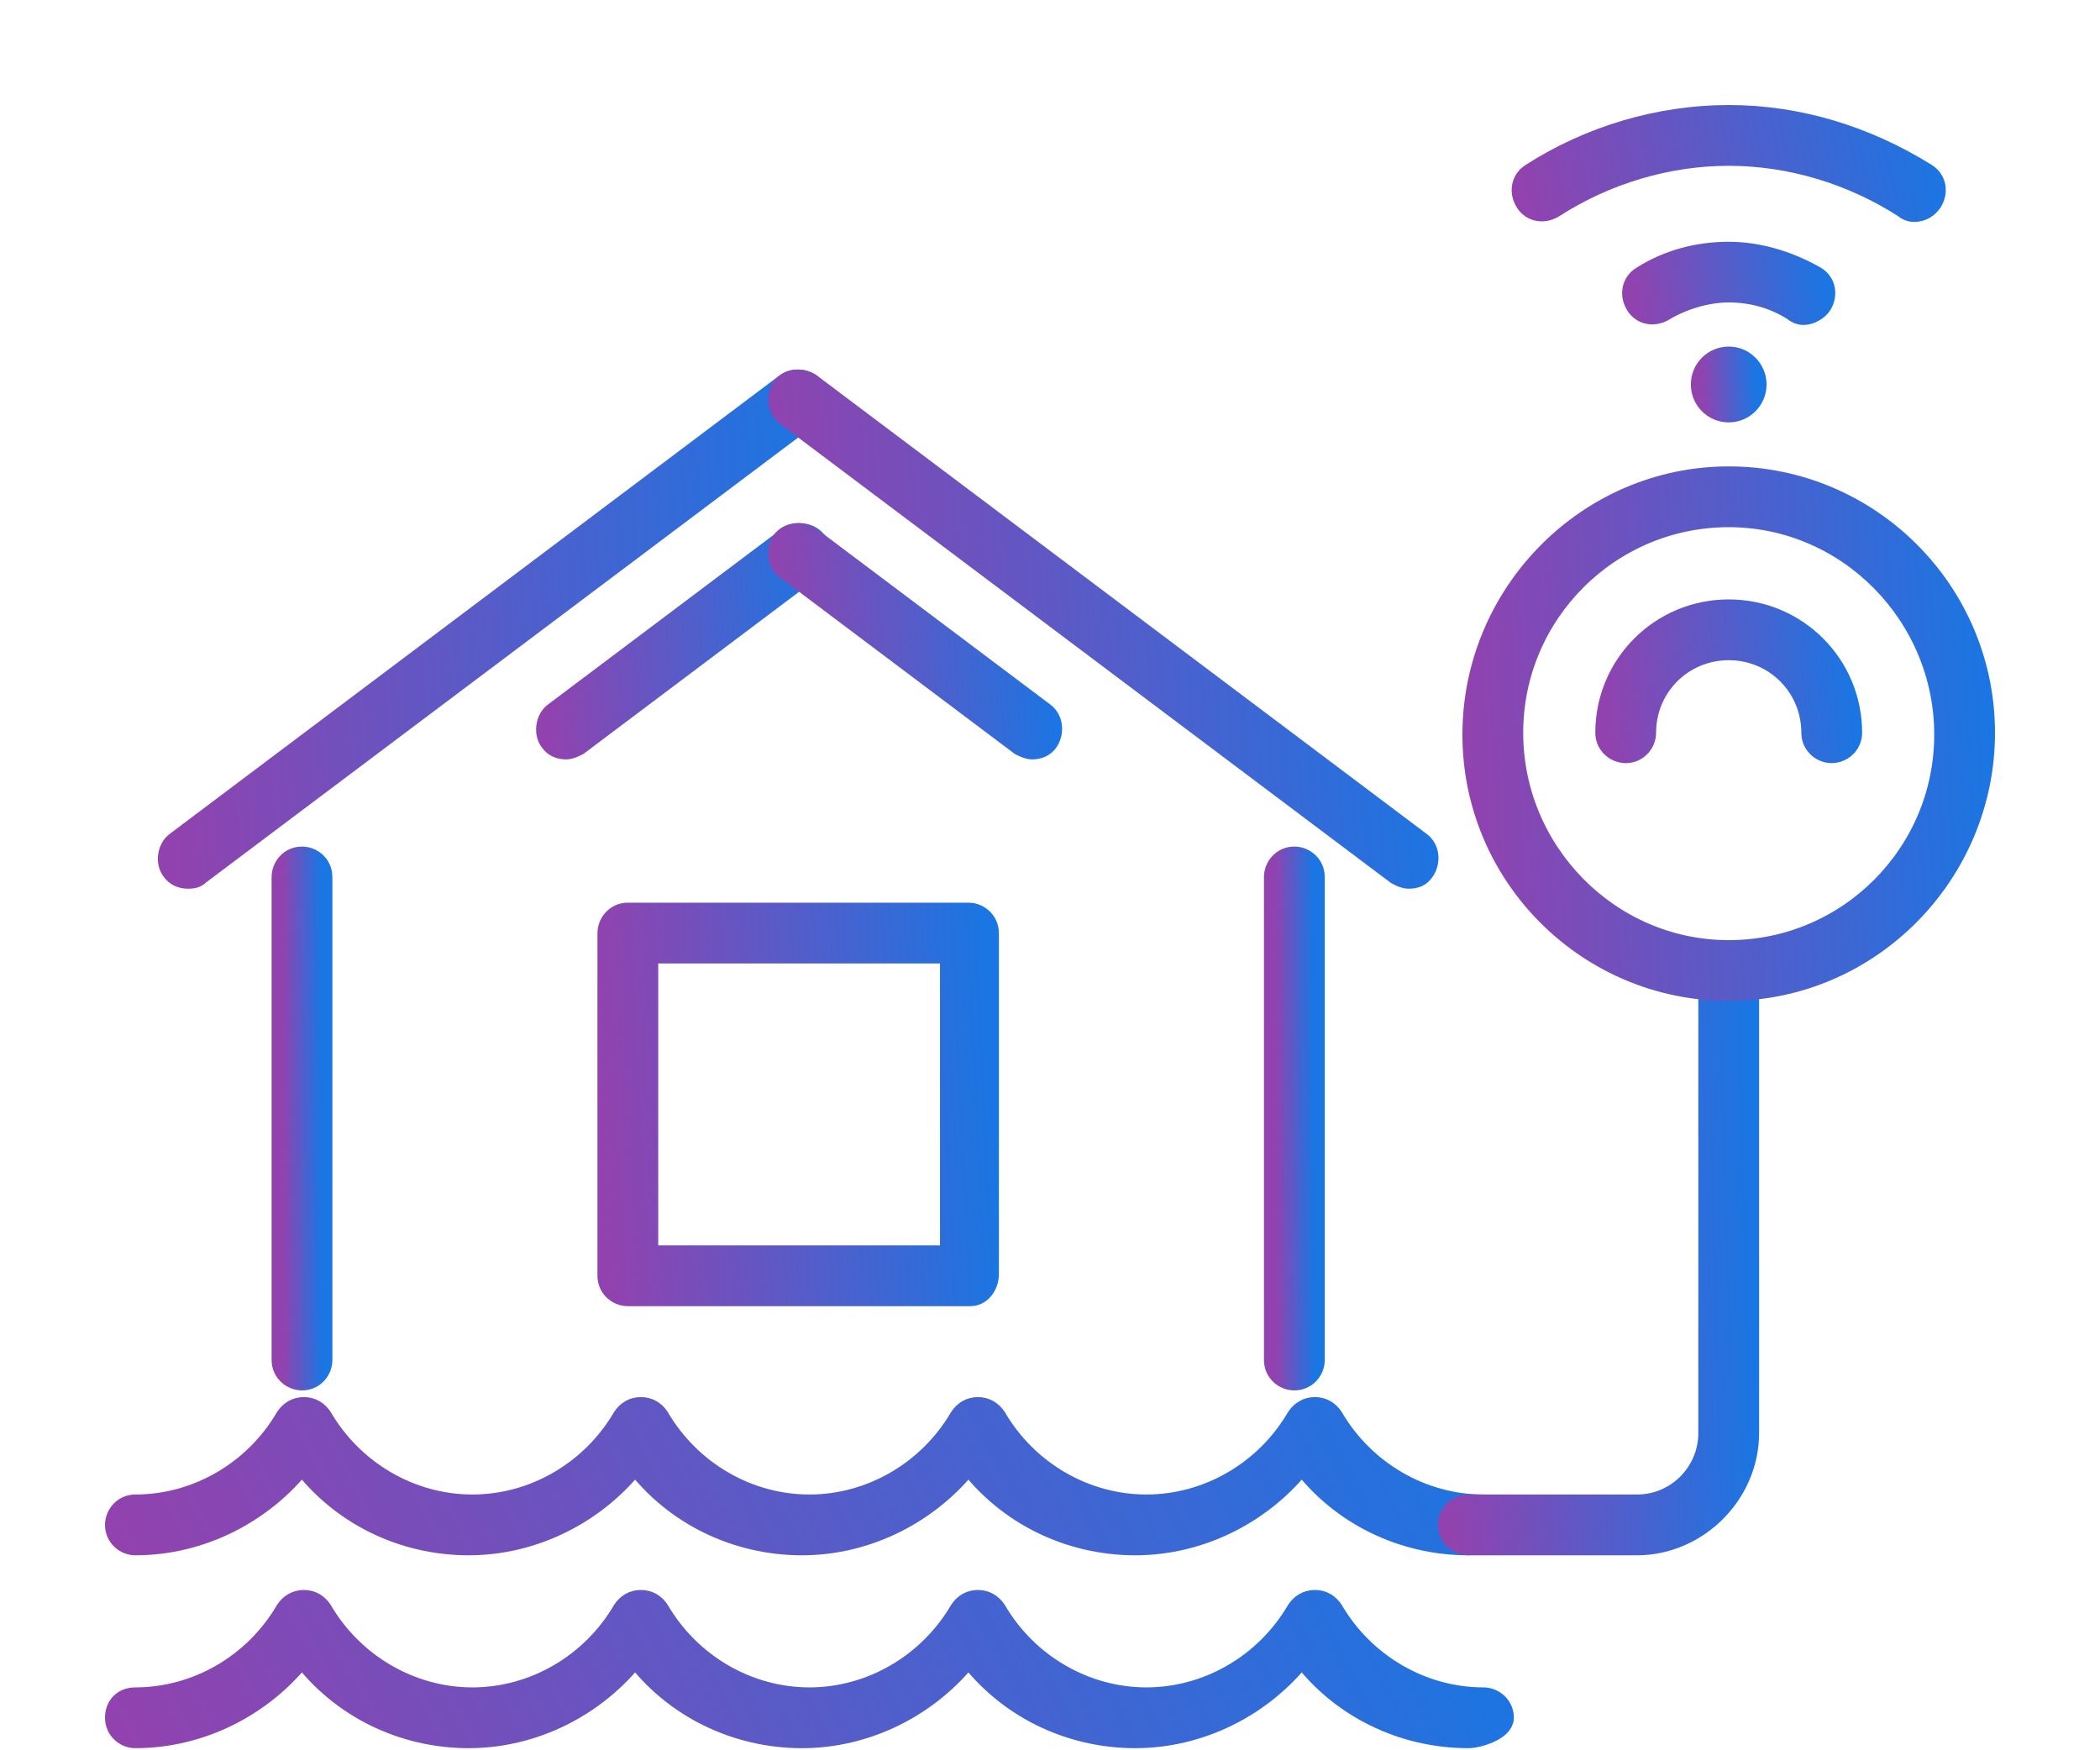 <svg width="18" height="15" viewBox="0 0 18 15" fill="none" xmlns="http://www.w3.org/2000/svg">
<path d="M1.61 7.516C1.562 7.516 1.514 7.5 1.481 7.451C1.433 7.387 1.449 7.275 1.514 7.227L6.745 3.295C6.809 3.247 6.922 3.263 6.97 3.327C7.018 3.391 7.002 3.504 6.938 3.552L1.706 7.483C1.674 7.516 1.642 7.516 1.61 7.516Z" fill="url(#paint0_linear)" stroke="url(#paint1_linear)" stroke-width="0.2"/>
<path d="M2.589 11.816C2.509 11.816 2.428 11.752 2.428 11.656V7.516C2.428 7.435 2.492 7.355 2.589 7.355C2.669 7.355 2.749 7.419 2.749 7.516V11.656C2.749 11.736 2.685 11.816 2.589 11.816Z" fill="url(#paint2_linear)" stroke="url(#paint3_linear)" stroke-width="0.2"/>
<path d="M8.318 11.094H5.381C5.301 11.094 5.221 11.03 5.221 10.934V7.997C5.221 7.917 5.285 7.836 5.381 7.836H8.302C8.382 7.836 8.462 7.901 8.462 7.997V10.918C8.462 11.014 8.398 11.094 8.318 11.094ZM5.542 10.773H8.157V8.157H5.542V10.773Z" fill="url(#paint4_linear)" stroke="url(#paint5_linear)" stroke-width="0.2"/>
<path d="M4.852 6.408C4.803 6.408 4.755 6.392 4.723 6.344C4.675 6.28 4.691 6.167 4.755 6.119L6.761 4.611C6.825 4.563 6.938 4.579 6.986 4.643C7.034 4.707 7.018 4.819 6.954 4.868L4.948 6.376C4.916 6.392 4.884 6.408 4.852 6.408Z" fill="url(#paint6_linear)" stroke="url(#paint7_linear)" stroke-width="0.2"/>
<path d="M12.073 7.516C12.041 7.516 12.009 7.5 11.977 7.483L6.745 3.552C6.681 3.504 6.665 3.407 6.713 3.327C6.761 3.263 6.858 3.247 6.938 3.295L12.169 7.227C12.234 7.275 12.25 7.371 12.202 7.451C12.169 7.5 12.137 7.516 12.073 7.516Z" fill="url(#paint8_linear)" stroke="url(#paint9_linear)" stroke-width="0.2"/>
<path d="M11.094 11.816C11.014 11.816 10.934 11.752 10.934 11.656V7.516C10.934 7.435 10.998 7.355 11.094 7.355C11.175 7.355 11.255 7.419 11.255 7.516V11.656C11.255 11.736 11.191 11.816 11.094 11.816Z" fill="url(#paint10_linear)" stroke="url(#paint11_linear)" stroke-width="0.2"/>
<path d="M8.848 6.408C8.815 6.408 8.783 6.392 8.751 6.376L6.745 4.868C6.681 4.819 6.665 4.723 6.713 4.643C6.761 4.579 6.858 4.563 6.938 4.611L8.944 6.119C9.008 6.167 9.024 6.264 8.976 6.344C8.944 6.392 8.896 6.408 8.848 6.408Z" fill="url(#paint12_linear)" stroke="url(#paint13_linear)" stroke-width="0.2"/>
<path d="M12.587 13.229C12.025 13.229 11.495 12.972 11.159 12.523C10.822 12.956 10.292 13.229 9.73 13.229C9.169 13.229 8.639 12.972 8.302 12.523C7.965 12.956 7.435 13.229 6.874 13.229C6.312 13.229 5.782 12.972 5.445 12.523C5.108 12.956 4.579 13.229 4.017 13.229C3.455 13.229 2.926 12.972 2.589 12.523C2.252 12.956 1.722 13.229 1.16 13.229C1.08 13.229 1 13.165 1 13.068C1 12.988 1.064 12.908 1.16 12.908C1.69 12.908 2.188 12.619 2.46 12.153C2.492 12.105 2.541 12.073 2.605 12.073C2.669 12.073 2.717 12.105 2.749 12.153C3.022 12.619 3.52 12.908 4.049 12.908C4.579 12.908 5.076 12.619 5.349 12.153C5.381 12.105 5.429 12.073 5.493 12.073C5.558 12.073 5.606 12.105 5.638 12.153C5.911 12.619 6.408 12.908 6.938 12.908C7.467 12.908 7.965 12.619 8.238 12.153C8.27 12.105 8.318 12.073 8.382 12.073C8.446 12.073 8.494 12.105 8.527 12.153C8.799 12.619 9.297 12.908 9.826 12.908C10.356 12.908 10.854 12.619 11.126 12.153C11.159 12.105 11.207 12.073 11.271 12.073C11.335 12.073 11.383 12.105 11.415 12.153C11.688 12.619 12.186 12.908 12.715 12.908C12.795 12.908 12.876 12.972 12.876 13.068C12.747 13.148 12.667 13.229 12.587 13.229Z" fill="url(#paint14_linear)" stroke="url(#paint15_linear)" stroke-width="0.2"/>
<path d="M12.587 14.882C12.025 14.882 11.495 14.625 11.159 14.175C10.822 14.609 10.292 14.882 9.73 14.882C9.169 14.882 8.639 14.625 8.302 14.175C7.965 14.609 7.435 14.882 6.874 14.882C6.312 14.882 5.782 14.625 5.445 14.175C5.108 14.609 4.579 14.882 4.017 14.882C3.455 14.882 2.926 14.625 2.589 14.175C2.252 14.609 1.722 14.882 1.16 14.882C1.08 14.882 1 14.818 1 14.721C1 14.625 1.064 14.561 1.16 14.561C1.69 14.561 2.188 14.272 2.46 13.806C2.492 13.758 2.541 13.726 2.605 13.726C2.669 13.726 2.717 13.758 2.749 13.806C3.022 14.272 3.52 14.561 4.049 14.561C4.579 14.561 5.076 14.272 5.349 13.806C5.381 13.758 5.429 13.726 5.493 13.726C5.558 13.726 5.606 13.758 5.638 13.806C5.911 14.272 6.408 14.561 6.938 14.561C7.467 14.561 7.965 14.272 8.238 13.806C8.27 13.758 8.318 13.726 8.382 13.726C8.446 13.726 8.494 13.758 8.527 13.806C8.799 14.272 9.297 14.561 9.826 14.561C10.356 14.561 10.854 14.272 11.126 13.806C11.159 13.758 11.207 13.726 11.271 13.726C11.335 13.726 11.383 13.758 11.415 13.806C11.688 14.272 12.186 14.561 12.715 14.561C12.795 14.561 12.876 14.625 12.876 14.721C12.876 14.818 12.667 14.882 12.587 14.882Z" fill="url(#paint16_linear)" stroke="url(#paint17_linear)" stroke-width="0.2"/>
<path d="M16.406 1.802C16.374 1.802 16.342 1.786 16.326 1.77C15.877 1.481 15.347 1.321 14.818 1.321C14.288 1.321 13.758 1.481 13.309 1.77C13.229 1.818 13.132 1.802 13.084 1.722C13.036 1.642 13.052 1.546 13.132 1.497C13.63 1.177 14.224 1 14.818 1C15.411 1 15.989 1.177 16.503 1.497C16.583 1.546 16.599 1.642 16.551 1.722C16.519 1.77 16.47 1.802 16.406 1.802Z" fill="url(#paint18_linear)" stroke="url(#paint19_linear)" stroke-width="0.2"/>
<path d="M15.459 2.685C15.427 2.685 15.395 2.669 15.379 2.653C15.203 2.541 15.01 2.492 14.818 2.492C14.625 2.492 14.416 2.557 14.256 2.653C14.175 2.701 14.079 2.685 14.031 2.605C13.983 2.525 13.999 2.428 14.079 2.38C14.304 2.236 14.561 2.172 14.818 2.172C15.074 2.172 15.331 2.252 15.556 2.38C15.636 2.428 15.652 2.525 15.604 2.605C15.572 2.653 15.508 2.685 15.459 2.685Z" fill="url(#paint20_linear)" stroke="url(#paint21_linear)" stroke-width="0.2"/>
<path d="M14.818 3.52C14.941 3.52 15.042 3.419 15.042 3.295C15.042 3.171 14.941 3.07 14.818 3.07C14.693 3.07 14.593 3.171 14.593 3.295C14.593 3.419 14.693 3.52 14.818 3.52Z" fill="url(#paint22_linear)" stroke="url(#paint23_linear)" stroke-width="0.2"/>
<path d="M14.031 13.229H12.587C12.507 13.229 12.426 13.165 12.426 13.068C12.426 12.988 12.491 12.908 12.587 12.908H14.031C14.384 12.908 14.657 12.619 14.657 12.282V8.334C14.657 8.254 14.721 8.174 14.818 8.174C14.914 8.174 14.978 8.238 14.978 8.334V12.282C14.978 12.795 14.545 13.229 14.031 13.229Z" fill="url(#paint24_linear)" stroke="url(#paint25_linear)" stroke-width="0.2"/>
<path d="M14.818 8.478C13.614 8.478 12.635 7.5 12.635 6.296C12.635 5.092 13.614 4.097 14.818 4.097C16.021 4.097 17 5.076 17 6.28C17 7.483 16.021 8.478 14.818 8.478ZM14.818 4.418C13.79 4.418 12.956 5.253 12.956 6.28C12.956 7.307 13.79 8.157 14.818 8.157C15.845 8.157 16.679 7.323 16.679 6.296C16.679 5.269 15.845 4.418 14.818 4.418Z" fill="url(#paint26_linear)" stroke="url(#paint27_linear)" stroke-width="0.2"/>
<path d="M15.7 6.44C15.62 6.44 15.54 6.376 15.54 6.28C15.54 5.879 15.219 5.558 14.818 5.558C14.416 5.558 14.095 5.879 14.095 6.28C14.095 6.36 14.031 6.44 13.935 6.44C13.855 6.44 13.774 6.376 13.774 6.28C13.774 5.702 14.24 5.237 14.818 5.237C15.395 5.237 15.861 5.702 15.861 6.28C15.861 6.376 15.78 6.44 15.7 6.44Z" fill="url(#paint28_linear)" stroke="url(#paint29_linear)" stroke-width="0.2"/>
<defs>
<linearGradient id="paint0_linear" x1="1.453" y1="7.516" x2="7.248" y2="7.142" gradientUnits="userSpaceOnUse">
<stop stop-color="#9242AE"/>
<stop offset="1" stop-color="#1976E3"/>
</linearGradient>
<linearGradient id="paint1_linear" x1="1.453" y1="7.516" x2="7.248" y2="7.142" gradientUnits="userSpaceOnUse">
<stop stop-color="#9242AE"/>
<stop offset="1" stop-color="#1976E3"/>
</linearGradient>
<linearGradient id="paint2_linear" x1="2.428" y1="11.816" x2="2.765" y2="11.815" gradientUnits="userSpaceOnUse">
<stop stop-color="#9242AE"/>
<stop offset="1" stop-color="#1976E3"/>
</linearGradient>
<linearGradient id="paint3_linear" x1="2.428" y1="11.816" x2="2.765" y2="11.815" gradientUnits="userSpaceOnUse">
<stop stop-color="#9242AE"/>
<stop offset="1" stop-color="#1976E3"/>
</linearGradient>
<linearGradient id="paint4_linear" x1="5.221" y1="11.094" x2="8.614" y2="10.928" gradientUnits="userSpaceOnUse">
<stop stop-color="#9242AE"/>
<stop offset="1" stop-color="#1976E3"/>
</linearGradient>
<linearGradient id="paint5_linear" x1="5.221" y1="11.094" x2="8.614" y2="10.928" gradientUnits="userSpaceOnUse">
<stop stop-color="#9242AE"/>
<stop offset="1" stop-color="#1976E3"/>
</linearGradient>
<linearGradient id="paint6_linear" x1="4.695" y1="6.408" x2="7.119" y2="6.256" gradientUnits="userSpaceOnUse">
<stop stop-color="#9242AE"/>
<stop offset="1" stop-color="#1976E3"/>
</linearGradient>
<linearGradient id="paint7_linear" x1="4.695" y1="6.408" x2="7.119" y2="6.256" gradientUnits="userSpaceOnUse">
<stop stop-color="#9242AE"/>
<stop offset="1" stop-color="#1976E3"/>
</linearGradient>
<linearGradient id="paint8_linear" x1="6.685" y1="7.516" x2="12.479" y2="7.142" gradientUnits="userSpaceOnUse">
<stop stop-color="#9242AE"/>
<stop offset="1" stop-color="#1976E3"/>
</linearGradient>
<linearGradient id="paint9_linear" x1="6.685" y1="7.516" x2="12.479" y2="7.142" gradientUnits="userSpaceOnUse">
<stop stop-color="#9242AE"/>
<stop offset="1" stop-color="#1976E3"/>
</linearGradient>
<linearGradient id="paint10_linear" x1="10.934" y1="11.816" x2="11.271" y2="11.815" gradientUnits="userSpaceOnUse">
<stop stop-color="#9242AE"/>
<stop offset="1" stop-color="#1976E3"/>
</linearGradient>
<linearGradient id="paint11_linear" x1="10.934" y1="11.816" x2="11.271" y2="11.815" gradientUnits="userSpaceOnUse">
<stop stop-color="#9242AE"/>
<stop offset="1" stop-color="#1976E3"/>
</linearGradient>
<linearGradient id="paint12_linear" x1="6.685" y1="6.408" x2="9.109" y2="6.256" gradientUnits="userSpaceOnUse">
<stop stop-color="#9242AE"/>
<stop offset="1" stop-color="#1976E3"/>
</linearGradient>
<linearGradient id="paint13_linear" x1="6.685" y1="6.408" x2="9.109" y2="6.256" gradientUnits="userSpaceOnUse">
<stop stop-color="#9242AE"/>
<stop offset="1" stop-color="#1976E3"/>
</linearGradient>
<linearGradient id="paint14_linear" x1="1" y1="13.229" x2="10.909" y2="8.199" gradientUnits="userSpaceOnUse">
<stop stop-color="#9242AE"/>
<stop offset="1" stop-color="#1976E3"/>
</linearGradient>
<linearGradient id="paint15_linear" x1="1" y1="13.229" x2="10.909" y2="8.199" gradientUnits="userSpaceOnUse">
<stop stop-color="#9242AE"/>
<stop offset="1" stop-color="#1976E3"/>
</linearGradient>
<linearGradient id="paint16_linear" x1="1" y1="14.882" x2="10.909" y2="9.852" gradientUnits="userSpaceOnUse">
<stop stop-color="#9242AE"/>
<stop offset="1" stop-color="#1976E3"/>
</linearGradient>
<linearGradient id="paint17_linear" x1="1" y1="14.882" x2="10.909" y2="9.852" gradientUnits="userSpaceOnUse">
<stop stop-color="#9242AE"/>
<stop offset="1" stop-color="#1976E3"/>
</linearGradient>
<linearGradient id="paint18_linear" x1="13.057" y1="1.802" x2="16.586" y2="1.038" gradientUnits="userSpaceOnUse">
<stop stop-color="#9242AE"/>
<stop offset="1" stop-color="#1976E3"/>
</linearGradient>
<linearGradient id="paint19_linear" x1="13.057" y1="1.802" x2="16.586" y2="1.038" gradientUnits="userSpaceOnUse">
<stop stop-color="#9242AE"/>
<stop offset="1" stop-color="#1976E3"/>
</linearGradient>
<linearGradient id="paint20_linear" x1="14.004" y1="2.685" x2="15.67" y2="2.424" gradientUnits="userSpaceOnUse">
<stop stop-color="#9242AE"/>
<stop offset="1" stop-color="#1976E3"/>
</linearGradient>
<linearGradient id="paint21_linear" x1="14.004" y1="2.685" x2="15.67" y2="2.424" gradientUnits="userSpaceOnUse">
<stop stop-color="#9242AE"/>
<stop offset="1" stop-color="#1976E3"/>
</linearGradient>
<linearGradient id="paint22_linear" x1="14.593" y1="3.52" x2="15.063" y2="3.496" gradientUnits="userSpaceOnUse">
<stop stop-color="#9242AE"/>
<stop offset="1" stop-color="#1976E3"/>
</linearGradient>
<linearGradient id="paint23_linear" x1="14.593" y1="3.52" x2="15.063" y2="3.496" gradientUnits="userSpaceOnUse">
<stop stop-color="#9242AE"/>
<stop offset="1" stop-color="#1976E3"/>
</linearGradient>
<linearGradient id="paint24_linear" x1="12.426" y1="13.229" x2="15.102" y2="13.162" gradientUnits="userSpaceOnUse">
<stop stop-color="#9242AE"/>
<stop offset="1" stop-color="#1976E3"/>
</linearGradient>
<linearGradient id="paint25_linear" x1="12.426" y1="13.229" x2="15.102" y2="13.162" gradientUnits="userSpaceOnUse">
<stop stop-color="#9242AE"/>
<stop offset="1" stop-color="#1976E3"/>
</linearGradient>
<linearGradient id="paint26_linear" x1="12.635" y1="8.478" x2="17.204" y2="8.254" gradientUnits="userSpaceOnUse">
<stop stop-color="#9242AE"/>
<stop offset="1" stop-color="#1976E3"/>
</linearGradient>
<linearGradient id="paint27_linear" x1="12.635" y1="8.478" x2="17.204" y2="8.254" gradientUnits="userSpaceOnUse">
<stop stop-color="#9242AE"/>
<stop offset="1" stop-color="#1976E3"/>
</linearGradient>
<linearGradient id="paint28_linear" x1="13.774" y1="6.44" x2="15.948" y2="6.254" gradientUnits="userSpaceOnUse">
<stop stop-color="#9242AE"/>
<stop offset="1" stop-color="#1976E3"/>
</linearGradient>
<linearGradient id="paint29_linear" x1="13.774" y1="6.44" x2="15.948" y2="6.254" gradientUnits="userSpaceOnUse">
<stop stop-color="#9242AE"/>
<stop offset="1" stop-color="#1976E3"/>
</linearGradient>
</defs>
</svg>
